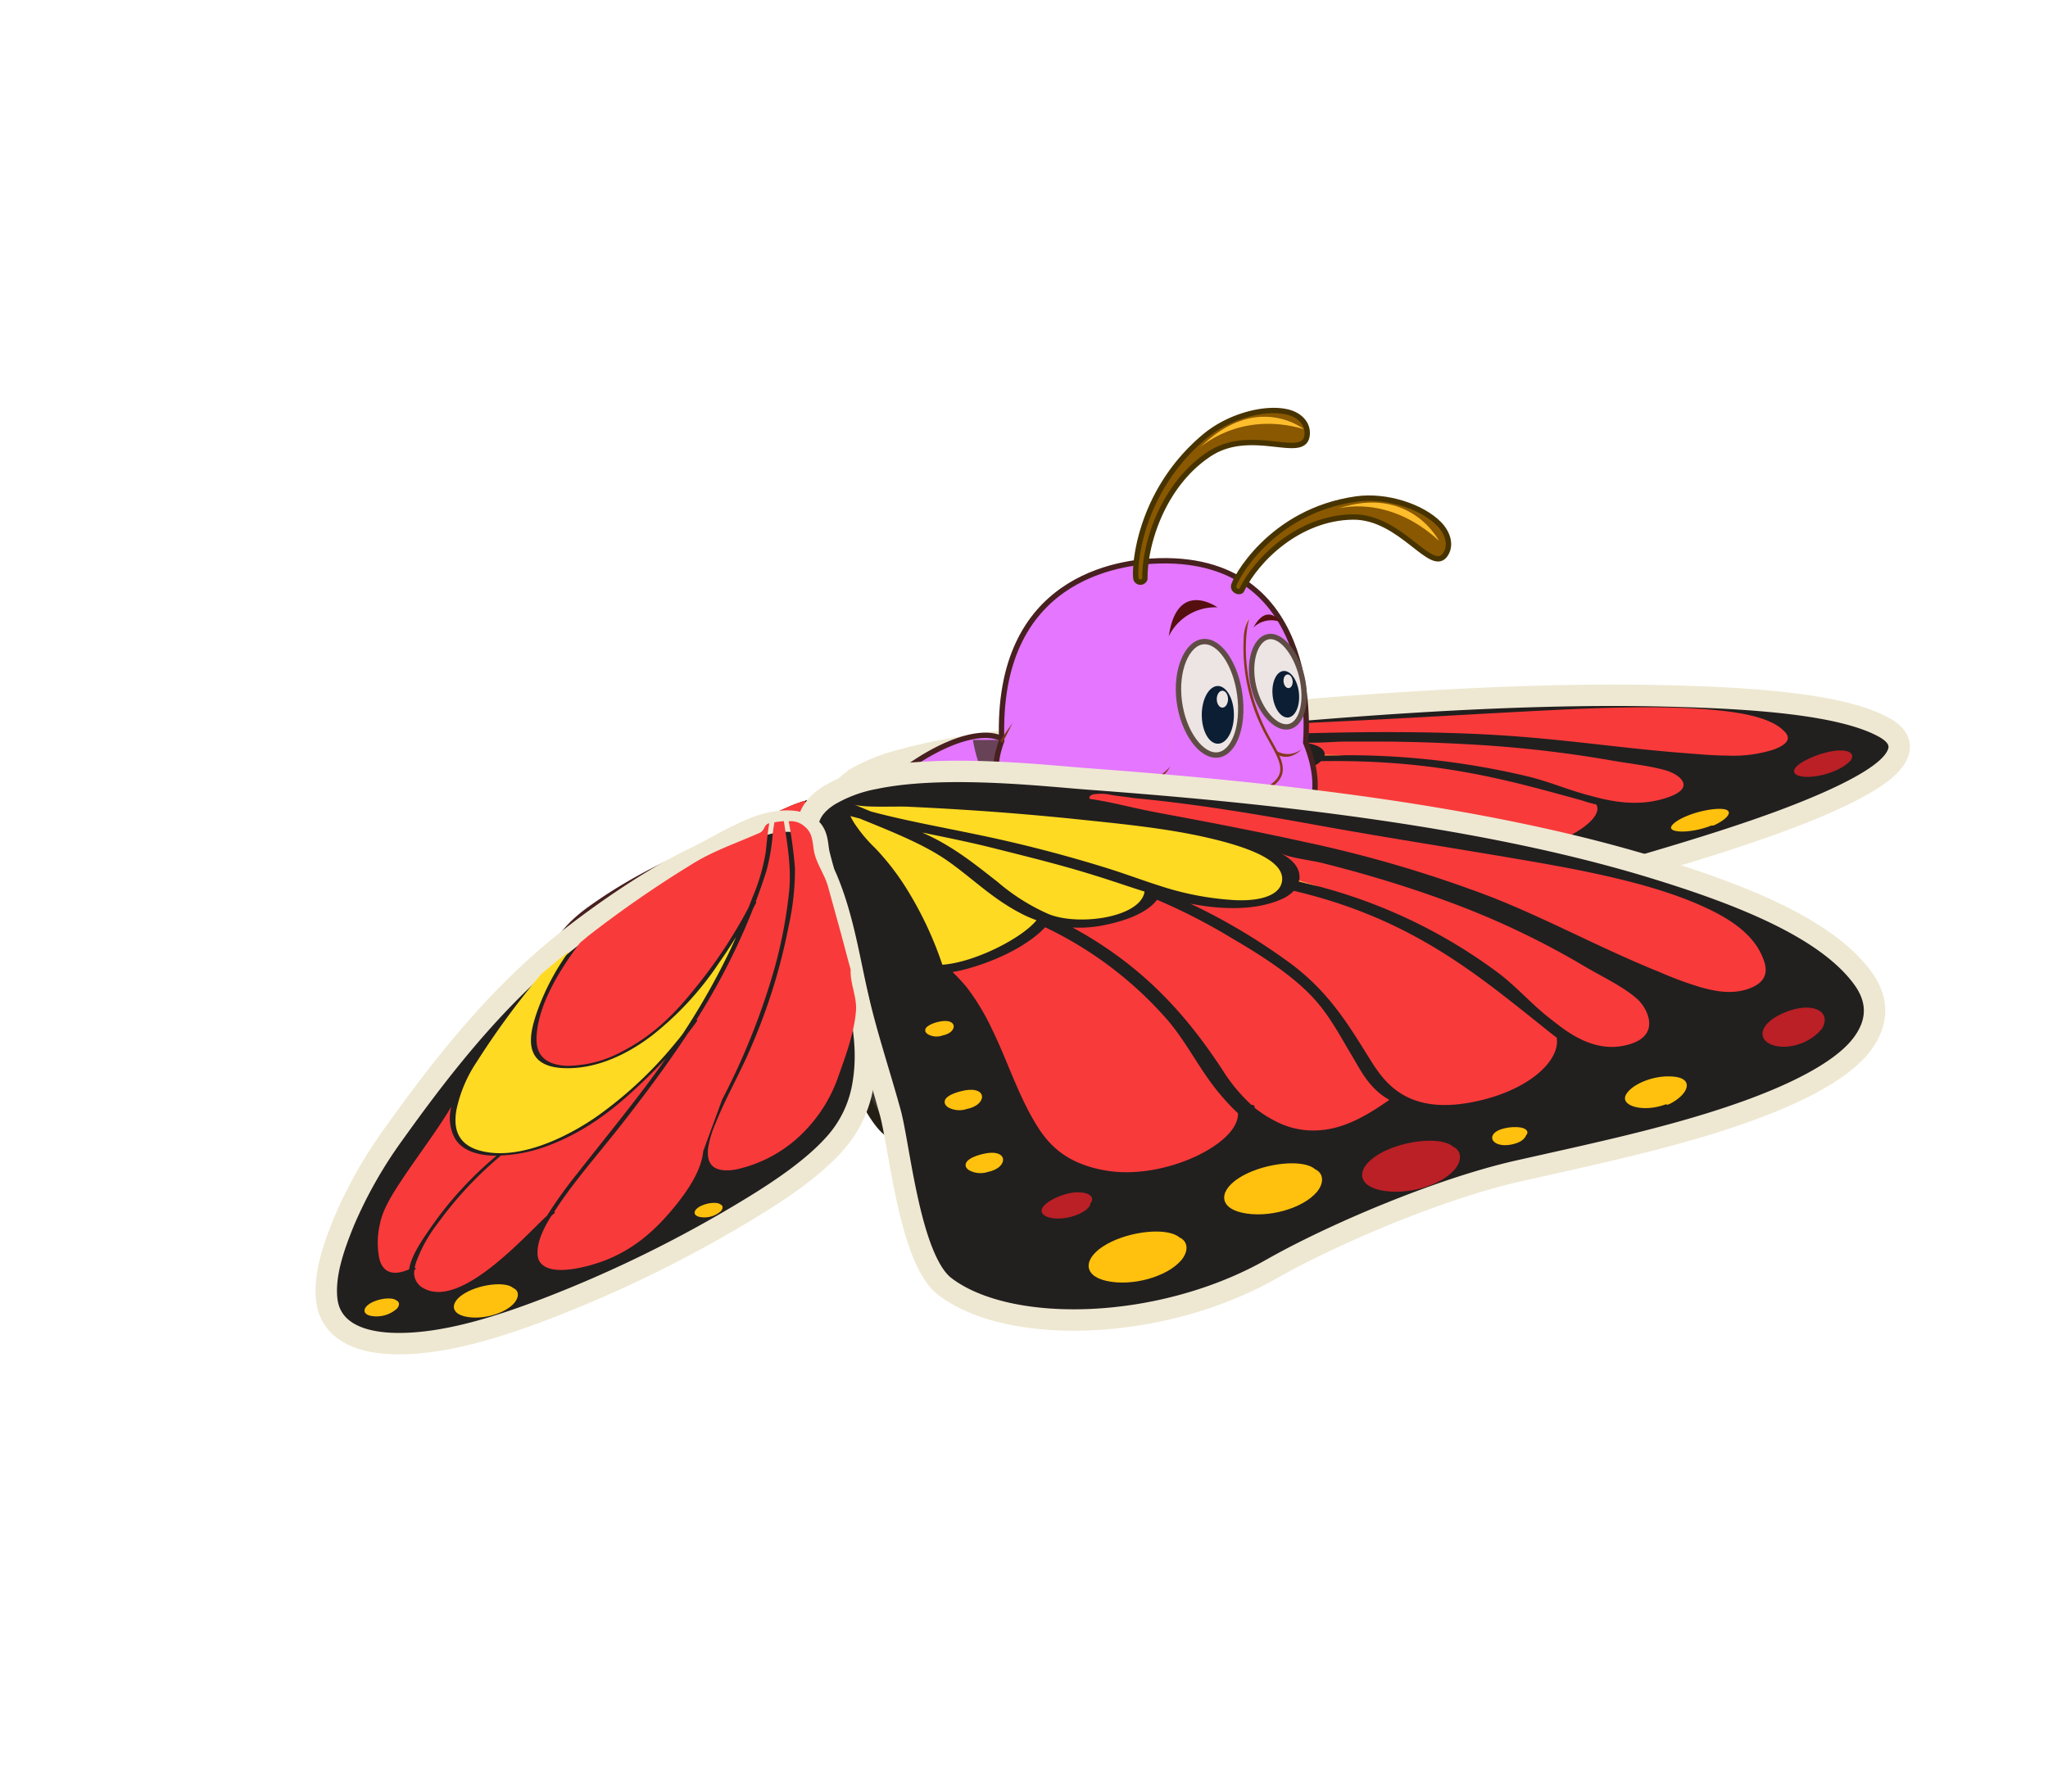 <svg xmlns="http://www.w3.org/2000/svg" xmlns:xlink="http://www.w3.org/1999/xlink" viewBox="0 0 382.41 334.71"><defs><style>.cls-1{isolation:isolate;}.cls-2{fill:#221f1f;stroke:#eee8d2;stroke-width:4px;}.cls-2,.cls-20,.cls-21,.cls-30,.cls-33{stroke-miterlimit:10;}.cls-3{fill:url(#linear-gradient);}.cls-4{fill:#ffda22;}.cls-5{fill:#f93a3a;}.cls-6{fill:url(#linear-gradient-2);}.cls-17,.cls-18,.cls-36,.cls-7{mix-blend-mode:multiply;}.cls-7{fill:url(#linear-gradient-3);}.cls-8{fill:#ba2025;}.cls-9{fill:#ffc10d;}.cls-10{fill:url(#linear-gradient-4);}.cls-11{fill:url(#linear-gradient-5);}.cls-12{fill:url(#linear-gradient-6);}.cls-13{fill:url(#linear-gradient-7);}.cls-14{fill:url(#linear-gradient-8);}.cls-15{fill:url(#linear-gradient-9);}.cls-16{fill:url(#linear-gradient-10);}.cls-17{fill:url(#linear-gradient-11);}.cls-18{fill:url(#linear-gradient-12);}.cls-19{fill:url(#linear-gradient-13);}.cls-20{fill:#38342c;stroke:#231f14;stroke-width:2px;}.cls-21,.cls-28{fill:#e476ff;}.cls-21{stroke:#47201f;}.cls-22{fill:#9d13bf;}.cls-23{fill:#4c3730;opacity:0.81;}.cls-24{fill:#7a3819;}.cls-25{fill:#83381b;}.cls-26{fill:#550f0e;}.cls-27{fill:#f4c813;}.cls-29{fill:#f3ba19;}.cls-30,.cls-32{fill:#ece5e3;}.cls-30{stroke:#5f4d45;}.cls-31{fill:#0b1e34;}.cls-33{fill:#895800;stroke:#473300;}.cls-34{fill:#fdbd2c;}.cls-35{fill:url(#linear-gradient-14);}.cls-36{fill:url(#linear-gradient-15);}</style><linearGradient id="linear-gradient" x1="13716.82" y1="-12438.61" x2="13874.14" y2="-12438.61" gradientTransform="matrix(-0.52, -0.12, -0.61, 0.22, -305.92, 4484.35)" gradientUnits="userSpaceOnUse"><stop offset="0.01" stop-color="#e68625"/><stop offset="1" stop-color="#f9a748"/></linearGradient><linearGradient id="linear-gradient-2" x1="13716.82" y1="-12438.61" x2="13874.14" y2="-12438.61" gradientTransform="matrix(-0.52, -0.12, -0.61, 0.22, -305.92, 4484.35)" gradientUnits="userSpaceOnUse"><stop offset="0.01" stop-color="#1f0c0d"/><stop offset="1" stop-color="#565759"/></linearGradient><linearGradient id="linear-gradient-3" x1="13728.53" y1="-12531.63" x2="13875.21" y2="-12531.63" xlink:href="#linear-gradient"/><linearGradient id="linear-gradient-4" x1="298.34" y1="171.68" x2="292.8" y2="169.88" gradientTransform="translate(-19.39 22.53) rotate(-5.96)" xlink:href="#linear-gradient"/><linearGradient id="linear-gradient-5" x1="262.56" y1="179.93" x2="247.38" y2="175" gradientTransform="translate(-19.39 22.53) rotate(-5.96)" xlink:href="#linear-gradient"/><linearGradient id="linear-gradient-6" x1="237.5" y1="189.32" x2="222.33" y2="184.39" gradientTransform="translate(-19.39 22.53) rotate(-5.96)" xlink:href="#linear-gradient"/><linearGradient id="linear-gradient-7" x1="220.06" y1="183.2" x2="212.33" y2="180.69" gradientTransform="translate(-19.39 22.53) rotate(-5.96)" xlink:href="#linear-gradient"/><linearGradient id="linear-gradient-8" x1="11062.82" y1="-9470.41" x2="11057.61" y2="-9472.1" gradientTransform="matrix(-0.7, -0.16, -0.81, 0.29, 250.3, 4613.12)" xlink:href="#linear-gradient"/><linearGradient id="linear-gradient-9" x1="11082.47" y1="-9480.52" x2="11077.26" y2="-9482.21" gradientTransform="matrix(-0.7, -0.16, -0.81, 0.29, 250.3, 4613.12)" xlink:href="#linear-gradient"/><linearGradient id="linear-gradient-10" x1="11104.11" y1="-9492.07" x2="11100.13" y2="-9493.37" gradientTransform="matrix(-0.7, -0.16, -0.81, 0.29, 250.3, 4613.12)" xlink:href="#linear-gradient"/><linearGradient id="linear-gradient-11" x1="11152.28" y1="-9534.74" x2="11050.86" y2="-9567.66" gradientTransform="matrix(-0.7, -0.16, -0.81, 0.29, 250.3, 4613.12)" xlink:href="#linear-gradient"/><linearGradient id="linear-gradient-12" x1="11160.75" y1="-9560.03" x2="11058.89" y2="-9593.1" gradientTransform="matrix(-0.7, -0.16, -0.81, 0.29, 250.3, 4613.12)" xlink:href="#linear-gradient"/><linearGradient id="linear-gradient-13" x1="153.27" y1="186.25" x2="148.95" y2="184.84" gradientTransform="translate(-19.39 22.53) rotate(-5.96)" xlink:href="#linear-gradient"/><linearGradient id="linear-gradient-14" x1="17567.37" y1="-7864.95" x2="17795.51" y2="-7864.95" gradientTransform="matrix(-0.45, -0.23, -0.68, 0.18, 2781.5, 5725)" xlink:href="#linear-gradient"/><linearGradient id="linear-gradient-15" x1="14086.59" y1="-6097.64" x2="13963.47" y2="-6137.6" gradientTransform="matrix(-0.61, -0.31, -0.9, 0.24, 3264.09, 5977.22)" xlink:href="#linear-gradient"/></defs><g class="cls-1"><g id="Layer_1" data-name="Layer 1"><g id="Butterfly_03"><path class="cls-2" d="M168.11,142c12.06-3.4,30.47-4.93,38.51-5.8,10.67-1.15,21.31-2.22,31.7-3.14,25.73-2.25,50.68-3.61,72.38-3.1,16.49.38,33,1.52,40.94,5.8,3,1.6,4.13,3.86,1.56,6.82-3.14,3.61-12,7.57-20.91,10.87-11.62,4.28-24.9,8-37.38,11.67a265.42,265.42,0,0,0-41.76,17c-18.12,9.52-45.41,14.1-58.33,10.77-7.08-1.82-12-13.28-14.65-16.57-3-3.76-6.42-7.4-9.12-11.24s-4.84-7.79-8.76-11.28c-2.25-2-8.71-4.81-2-8.73A34.89,34.89,0,0,1,168.11,142Z"/><path class="cls-3" d="M147.32,150.66a110.09,110.09,0,0,0-11.7,6c-7.14,4.11-12.82,8.22-18.59,12.29-11.16,7.87-19.66,15.83-25.66,23.15a42.39,42.39,0,0,0-6.53,10.49c-1.24,3-2.11,6.11-.93,8.59s5.57,4.09,15.6,2.34c8.33-1.46,17-4.61,24.16-7.43a291.17,291.17,0,0,0,34.18-16.14c5.21-2.9,10-5.89,13-8.69s3.65-5.14,3.68-7.36c.06-5-3.76-9.18-7-13.32-1.58-2-3.23-4.06-4.85-6.09-.83-1-1.71-2.06-2.47-3.11-.63-.87-.7-2-2.48-2.51C155.49,148.24,151.12,149,147.32,150.66Z"/><path class="cls-4" d="M203.23,151.34a51.37,51.37,0,0,1-10.15-2,88.18,88.18,0,0,0-14.12-3l-.8-.08c4.43-.15,8.88-.31,13.14-.34,6.33,0,12.65-.11,18.68,0,3.31.08,6.54.23,9.85.32C219.82,149.16,209,151.77,203.23,151.34Z"/><path class="cls-5" d="M311.81,144.16c1.77.64,5.42,3.21-1.54,5.12-5.84,1.61-11.46-.19-13.82-.8-4-1.06-7.09-2.49-11.26-3.49a145.56,145.56,0,0,0-37.85-3.88,1.31,1.31,0,0,0-.27-1c-.62-.81-2.09-1.21-3.85-1.5,1.68.28,5.63-.09,7.9-.11,2.64,0,5.26,0,7.82,0q8,.09,15.38.52a226,226,0,0,1,26.54,3c3.72.66,8,1.08,10.92,2.1Z"/><path class="cls-5" d="M298.06,150.25c1.24,2.1-2.94,5.78-11.37,8.42-12.83,4-18.19,1.08-21.51-1-5.08-3.14-9.68-6.17-18.1-8.1a157.24,157.24,0,0,0-18.69-3.22c4.91-.2,11.6-.89,16.35-3a6.6,6.6,0,0,0,1.94-1.19c21.83-.34,35.16,3.63,48.63,7.31C296,149.7,296.92,150,298.06,150.25Z"/><path class="cls-5" d="M245.6,165.8s0-.08,0-.12-.32-.13-.64-.09a29.44,29.44,0,0,1-6.23-2.88c-7.78-4.57-16.88-8.55-30.84-10.63a37.84,37.84,0,0,0,5.81-1.17c4.57-1.3,7.48-2.69,8.63-4,5.22.43,9.9,1.15,14.36,1.91,5.81,1,11.48,2.11,15.77,3.73,3.89,1.46,6.4,3.38,9.24,5.21,2,1.3,4,2.94,7.94,3.58l0,0a35,35,0,0,1-11.27,5,24.82,24.82,0,0,1-8.57.36A29.37,29.37,0,0,1,245.6,165.8Z"/><path class="cls-5" d="M220.8,176.39c-8,.46-11.7-1.32-14.48-3.15-4-2.62-6.6-5.64-10.13-8.39a31.22,31.22,0,0,0-5.68-3.65c-.91-.44-2-.83-3-1.22.69-.17,1.42-.38,2.18-.62,5.78-1.84,10.89-4.37,13.23-6.56,10.21,1.27,18.43,3.49,24.76,6.36,4.4,2,7.33,4.49,11.88,6.43.94.4,2,.85,3.21,1.24C243.9,169.93,231.52,175.78,220.8,176.39Z"/><path class="cls-4" d="M166.55,146.58c6.12.5,12.36.91,17.22,2s8.69,2.6,14.2,3.37c.94.14,2,.25,3.2.31-2.15,2.3-10,6.1-15.71,7.2a41.44,41.44,0,0,0-8-6.58,40.39,40.39,0,0,0-7.36-3.71,25.09,25.09,0,0,1-4.4-2,9.48,9.48,0,0,1-.89-.63Z"/><path class="cls-6" d="M147.32,150.66a110.09,110.09,0,0,0-11.7,6c-7.14,4.11-12.82,8.22-18.59,12.29-11.16,7.87-19.66,15.83-25.66,23.15a42.39,42.39,0,0,0-6.53,10.49c-1.24,3-2.11,6.11-.93,8.59s5.57,4.09,15.6,2.34c8.33-1.46,17-4.61,24.16-7.43a291.17,291.17,0,0,0,34.18-16.14c5.21-2.9,10-5.89,13-8.69s3.65-5.14,3.68-7.36c.06-5-3.76-9.18-7-13.32-1.58-2-3.23-4.06-4.85-6.09-.83-1-1.71-2.06-2.47-3.11-.63-.87-.7-2-2.48-2.51C155.49,148.24,151.12,149,147.32,150.66Z"/><path class="cls-5" d="M148.42,185.34v-.2l0,0a7.08,7.08,0,0,1,.68-3c1.1-2.88,3.05-5.93,4.26-8.83a40.2,40.2,0,0,0,3.37-13.56,16.26,16.26,0,0,0-.45-6.17,32.23,32.23,0,0,0-2.44-4.74,10.44,10.44,0,0,1,3.92.06c1.78.5,1.85,1.64,2.48,2.51.76,1,1.64,2.08,2.47,3.11,1.62,2,3.27,4.05,4.85,6.09l1.49,1.9c.25,1.46,1.86,2.62,2.06,4.08.31,2.26-.49,4.71-1.3,7.22a14.24,14.24,0,0,1-4.3,6.48,28.41,28.41,0,0,1-11.65,6.15C149.93,187.44,148.67,186.58,148.42,185.34Z"/><path class="cls-5" d="M152.88,149c1.23,2.27,2.6,4.49,2.82,7a29.6,29.6,0,0,1-.45,8.34,53.44,53.44,0,0,1-5.83,15.24c-1.08,2-2.36,4.18-1.85,5.85h0c.2,1.9-1.48,4.33-3.73,6.68a30,30,0,0,1-12.1,7.8,30.61,30.61,0,0,1-8,1.91c-2,.08-2.83-.44-3.08-1.07-.5-1.25.28-2.83,1.39-4.44l.45-.33c.17-.12.08-.17-.09-.17l.56-.76c2.51-3.28,6-6.71,9-10.07,3.46-3.82,6.71-7.61,9.47-11.33.48-.53.94-1.06,1.36-1.58.07-.08,0-.11-.15-.1.53-.74,1-1.49,1.52-2.23a55.79,55.79,0,0,0,5.64-11l.36-.61s0-.08-.11-.09a35.32,35.32,0,0,0,1.05-3.49,12.55,12.55,0,0,0,.11-4,9.38,9.38,0,0,1,0-1.3C151.78,149.18,152.33,149.06,152.88,149Z"/><path class="cls-5" d="M142.24,168A37.3,37.3,0,0,1,130,177.36a31.77,31.77,0,0,1-9.44,2.93c-4.93.61-6-.92-6.21-2.24-.53-3.1,1.89-7.08,5.26-10.92l.07-.08c4.89-3.45,9.87-6.93,15.91-10.4a110.09,110.09,0,0,1,11.7-6,26.84,26.84,0,0,1,3.07-1.11,22.66,22.66,0,0,0,.16,3.1,13.66,13.66,0,0,1-1.15,5.09c-.13.39-.28.77-.42,1.15A51,51,0,0,1,142.24,168Z"/><path class="cls-4" d="M139.74,174.75a61.39,61.39,0,0,1-12.28,10c-4.42,2.74-12.52,6.71-19.91,6.75-4.77,0-5.56-1.85-5.55-3.51s.9-3.62,2.27-5.62a94.86,94.86,0,0,1,9.21-10.84q1.74-1.29,3.55-2.58l.91-.64a21.67,21.67,0,0,0-4.13,7.19c-.6,2-1.7,6.11,6.18,5.15a35.52,35.52,0,0,0,15.16-5.81,43.18,43.18,0,0,0,10.08-9.41c.85-1.06,1.62-2.11,2.34-3.15-.28.62-.57,1.24-.88,1.86a67.06,67.06,0,0,1-6.05,9.66Q140.2,174.27,139.74,174.75Z"/><path class="cls-5" d="M98.91,205.63c.24-.11.15-.2,0-.21a3,3,0,0,1,.13-.71,13.8,13.8,0,0,1,2.83-4.56,52,52,0,0,1,9.28-8.59c.07-.06.09-.1.07-.13a41.85,41.85,0,0,0,8.43-2.36,53.54,53.54,0,0,0,15-9q2-1.63,3.73-3.26c-.29.37-.58.74-.89,1.11-3.6,4.4-7.91,8.88-11.92,13.33a49,49,0,0,0-4.24,5.16c-3.44,2.71-13,12.07-20.24,10.9-1.6-.25-2.12-.89-2.17-1.64Z"/><path class="cls-5" d="M97.9,205.73c-3.69,1.61-5.16.45-5.7-.33a5.39,5.39,0,0,1-.81-3.7c.17-1.73,1.71-3.76,3.23-5.74,2.13-2.76,4.59-5.58,6.38-8.29a3.13,3.13,0,0,0,1.5,3.2c1.31.87,3.78,1.3,8,.68h0a49.11,49.11,0,0,0-10.11,9.57C99.28,202.54,97.87,204.35,97.9,205.73Z"/><path class="cls-7" d="M167.88,161c0,.11.07.22.1.33a2.28,2.28,0,0,1,0,1.72c-.08.16-1.43,2-2.31,2-2.75.18-3.9-.59-4.6-1.28a5.51,5.51,0,0,1-1.53-2.92c-.44-2-.21-4.22-1.26-6.11-1.14-2.07-2.93-4-4.13-6a9.84,9.84,0,0,1,3.62.09c1.78.5,1.85,1.64,2.48,2.51.76,1,1.64,2.08,2.47,3.11,1.62,2,3.27,4.05,4.85,6.09Z"/><path class="cls-8" d="M337.39,141.87c2-1,4.93-1.91,6.95-1.67,1.55.19,1.76,1,1.26,1.8a7.91,7.91,0,0,1-2.06,1.53c-2.78,1.5-6.58,1.95-8,1.22C334.39,144.18,335.08,143,337.39,141.87Z"/><path class="cls-9" d="M312.09,154.33c-.6,1.18,3,1.32,6.4.23.4-.12.75-.25,1.09-.38a.93.93,0,0,0,.63-.12c3.15-1.5,4-3.48-.6-2.89C316.14,151.62,312.7,153.17,312.09,154.33Z"/><path class="cls-10" d="M289.3,162.07c-.5.73,1.05,1.19,3.46.56,1.61-.43,2.33-.95,2.51-1.39.47-.43-.11-.73-1.25-.67C292.4,160.68,289.82,161.32,289.3,162.07Z"/><path class="cls-11" d="M246.76,172.07c-3.9,2-3.59,3.93.89,3.84,4.82-.1,10.85-2.09,12.91-4.19,1-1,.9-2.12-1-2.33C257.24,168.66,250.67,170,246.76,172.07Z"/><path class="cls-12" d="M222.82,184c-3.91,2-3.6,3.93.88,3.84,4.82-.09,10.85-2.08,12.91-4.19,1-1,.9-2.12-1-2.33C233.29,180.6,226.72,182,222.82,184Z"/><path class="cls-13" d="M210.38,182.6c1.2.59,4.86,0,7.08-1.19.87-.45,1.31-.88,1.26-1.18.79-.84-.8-1.23-3.5-.6C212.32,180.32,209.16,182,210.38,182.6Z"/><path class="cls-14" d="M198.27,178c3.31-.94,4.37.09,2.84,1.09a6.48,6.48,0,0,1-1.68.7c-.18.06-.37.13-.59.19a7.27,7.27,0,0,1-2.68.19c-.74-.09-1.14-.35-.92-.75S196.94,178.35,198.27,178Z"/><path class="cls-15" d="M192.74,172c3.31-.94,4.37.08,2.84,1.09a6.48,6.48,0,0,1-1.68.7c-.18.06-.36.13-.58.19a7.33,7.33,0,0,1-2.69.19c-.74-.1-1.14-.36-.92-.75S191.41,172.39,192.74,172Z"/><path class="cls-16" d="M186.5,165.5c2.54-.72,3.35.06,2.18.83a5.06,5.06,0,0,1-1.29.54,4,4,0,0,1-.45.14,5.49,5.49,0,0,1-2.05.15c-.57-.07-.88-.27-.71-.58A5.13,5.13,0,0,1,186.5,165.5Z"/><path class="cls-5" d="M207.63,138.23l.72,0c3.27-.18,6.31-.18,9.52-.31l9.5-.39c6.58-.27,13.14-.51,19.55-.65,12.82-.29,25-.18,35.94.63,11.11.82,20.85,2.32,31.92,3.16,2.51.19,5,.44,7.8.45a24.75,24.75,0,0,0,8.58-1.12c4.15-1.54,2.45-3.06,1.58-3.82-1.81-1.59-5.15-2.63-9.55-3.23-9.42-1.27-21.83-.91-34.52-.27-12.86.65-25.94,1.47-38.72,2.06-11.23.53-22.63,1.1-34.7,2.26-1.38.06-2.84.23-4.19.29a14.72,14.72,0,0,0-3,.39C207.28,137.82,207,138.28,207.63,138.23Z"/><path class="cls-17" d="M208.2,146.59c.66.69-1.24,2.08-4.34,2.38a32.78,32.78,0,0,1-7.25-.19c-5.88-.66-10.8-1.76-16.46-2.52,3.76-.12,7.53-.24,11.15-.27,5.11,0,10.21-.07,15.16,0A3.93,3.93,0,0,1,208.2,146.59Z"/><path class="cls-18" d="M251,141.08c-1.2,0-2.41,0-3.65,0,0-.05,0-.09,0-.13C248.56,141,249.78,141,251,141.08Z"/><path class="cls-4" d="M166.55,146.58c6.12.5,12.36.91,17.22,2,1.19.28,2.32.58,3.45.89,1.23.71,2.56,1.39,2.78,2.39.15.71-.23,1.78-3.17,2.69a17,17,0,0,1-5,.78l-.93,0a38.88,38.88,0,0,0-3.45-2.43,40.39,40.39,0,0,0-7.36-3.71,25.09,25.09,0,0,1-4.4-2,9.48,9.48,0,0,1-.89-.63Z"/><path class="cls-4" d="M221.42,140.91c1.37.71-.18,2.42-4.69,3.12a57.18,57.18,0,0,1-7.65.6c-6.88.16-13.53.15-20.44.32s-13.77.37-20.66.56c-1-.08-1.94-.15-2.88-.24,1.59.14,7.51-1,9.84-1.25q5-.61,9.93-1.18c6.69-.77,13.31-1.46,19.81-2.05,3.41-.31,6.84-.62,10.23-.9C217.74,140,220.2,140.27,221.42,140.91Z"/><path class="cls-9" d="M92,210.27c-1.38.72-1.28,1.38.29,1.35a8,8,0,0,0,4.55-1.48c.37-.37.33-.75-.32-.82C95.66,209.06,93.35,209.55,92,210.27Z"/><path class="cls-8" d="M108.78,206.59c-2.56,1.33-2.39,2.57.53,2.51,3.14-.07,7.09-1.38,8.46-2.75.68-.68.61-1.39-.59-1.53C115.65,204.35,111.35,205.26,108.78,206.59Z"/><path class="cls-19" d="M148.5,191.25c-1.12.58-1,1.12.23,1.09a6.54,6.54,0,0,0,3.69-1.2c.29-.29.26-.6-.26-.66A6.88,6.88,0,0,0,148.5,191.25Z"/><path class="cls-20" d="M192.5,152.25s.63-4,4-2.52,6.17,22.83,6.17,22.83l12.58,3.11a13.54,13.54,0,0,1,6.88,8.62c2.76,10.82-1,9.07-7.14-2.28-.33-.6-2.3,3.58-2.64,2.92s1.05-6,.75-6.57l-11.47-.28a3.33,3.33,0,0,1-3.16-2.51Z"/><path class="cls-20" d="M157.09,192.75l.09,0c2-.63,8.74.28,12.85,2,0,0-2.72-11.09-4.22-16-.16-.52,3.81-2.29,3.81-2.29s3.62,19.43,1.13,19.77c-1.61.22-10.48-2.07-10.48-2.07,4.35,4.8,8.7,13.42,7.78,17.17C165.28,214.48,158.32,200.24,157.09,192.75Z"/><path class="cls-21" d="M183.74,165.89q-1.65,2.88-3.45,5.45a59.91,59.91,0,0,1-17.53,16.72,57.82,57.82,0,0,1-9.89,4.89,58.72,58.72,0,0,1-21.63,3.83A51.23,51.23,0,0,1,119,195.16c-7-1.87-12.44-5.18-14.91-9.2-2.91-4.75-1.71-10.48,5.81-16q2.06-1.49,4.23-2.88c2.14-1.37,4.36-2.66,6.63-3.87a137.57,137.57,0,0,1,22.49-9.32c2.72-.87,5.43-1.66,8.09-2.38a214.62,214.62,0,0,1,39.1-6.71C206.62,149.23,183.74,165.89,183.74,165.89Z"/><path class="cls-22" d="M173.75,151.05c.58,11.27,4.58,16.72,3.16,22-2.06,7.65-10.37,12.66-14.15,15a57.82,57.82,0,0,1-9.89,4.89,58.72,58.72,0,0,1-21.63,3.83A51.23,51.23,0,0,1,119,195.16c-7-1.87-12.44-5.18-14.91-9.2h0c29.8,3,66.05-4.42,60.72-17.35-10.71-26,4-21.91,4-21.91Z"/><path class="cls-21" d="M217.9,128.17a212.54,212.54,0,0,0-5.45,20.66c-2.46,10.53-4.91,19.23-12.22,25.38-14,11.8-23.88,8.28-31.25,1.57-11.34-10.33-6.16-25.1-6.16-25.1a3.17,3.17,0,0,1,.43-1.21h0c2.69-4.82,17-14.65,23.77-11.54,14,6.45,21.41-23.59,21.41-23.59C214,108.2,217.9,128.17,217.9,128.17Z"/><path class="cls-22" d="M212.45,148.83c-2.46,10.53-4.91,19.23-12.22,25.38-14,11.8-23.88,8.28-31.25,1.57-11.34-10.33-6.16-25.1-6.16-25.1s-1.08,9.46,20.35,14.4c0,0,14.6,3.07,21.94-6.8L208,144.41Z"/><path class="cls-23" d="M208.53,161.65s-23.26-2.45-26.87-23.45h11L210.9,150"/><path class="cls-21" d="M243.8,138.67s3.43-34.67-27.31-33.93c-7.59.18-30.55,3.13-29.45,33.62-1.35,3.67-6.68,20,28.35,24.57,1.7,1.21,8.83,6.55,12.49-.85C228.87,162,252,158.82,243.8,138.67Z"/><path class="cls-24" d="M187.17,138.72c.69-1.22,1.88-3.66,1.9-3.68s-1.62,2.19-2.31,3.4Z"/><path class="cls-25" d="M227.63,163a14.57,14.57,0,0,0,1-3.19,31.6,31.6,0,0,1-1.41,2.87Z"/><path class="cls-25" d="M215.88,163.6l.29-.43c-2.24-1.84-4.83-3.57-4.83-3.57S213.64,161.76,215.88,163.6Z"/><path class="cls-26" d="M227.32,113.43s-7.51-5.38-9.08,5.39A9.69,9.69,0,0,1,227.32,113.43Z"/><path class="cls-26" d="M239.19,116.2s-2.59-3.78-5.14,1A4.78,4.78,0,0,1,239.19,116.2Z"/><path class="cls-25" d="M240.86,141.26a4.54,4.54,0,0,0,2.23-1.4,4.11,4.11,0,0,1-4.65.45l-.22.46A3.38,3.38,0,0,0,240.86,141.26Z"/><path class="cls-27" d="M221,128l12-12.48s-2.63,8.79,2.9,20.45c2.33,4.9,6.07,8.46.44,11.38-11.84,6.15-19.4-2.57-19.4-2.57Z"/><path class="cls-28" d="M221,128,233,115.3s-2.67,9,2.86,20.66c2.33,4.9,6.07,8.46.44,11.38-11.84,6.15-19.4-2.57-19.4-2.57Z"/><path class="cls-25" d="M231.8,149.34a20.23,20.23,0,0,0,4.63-1.75c1.71-.89,2.69-1.91,3-3.11.44-1.79-.64-3.72-1.89-5.95-.48-.86-1-1.75-1.43-2.69-5.41-11.41-2.9-20.14-2.88-20.23a7.14,7.14,0,0,0-1,3.51,34.21,34.21,0,0,0,3.47,16.95c.46,1,1,1.86,1.44,2.72,1.19,2.12,2.22,4,1.84,5.52-.26,1.05-1.15,2-2.74,2.79-11.55,6-19-2.43-19.12-2.51l-.33.36a15.29,15.29,0,0,0,5.35,3.66A15.52,15.52,0,0,0,231.8,149.34Z"/><path class="cls-29" d="M218.56,143.14h-.05l0-.06Z"/><path class="cls-28" d="M212.15,142l6.36,1.16c-.28.47-2.55,3.84-7.92,2.61Z"/><path class="cls-25" d="M218.55,143.07l-.06.08c0,.06-.11.13-.18.22s-.18.21-.3.32l-.41.38a2.73,2.73,0,0,1-.25.2,1.79,1.79,0,0,1-.26.2,5.25,5.25,0,0,1-.61.38,7.18,7.18,0,0,1-.68.34c-.24.1-.49.18-.73.26s-.51.14-.76.18-.51.1-.76.11l-.71,0h-.94l-.26,0-.43,0h-.38l.37.12.42.12.26.08.3,0a6.32,6.32,0,0,0,.67.1l.75,0a2.75,2.75,0,0,0,.4,0l.4-.05c.27,0,.54-.12.81-.17s.53-.19.78-.3a6.89,6.89,0,0,0,.71-.4A3.71,3.71,0,0,0,217,145l.29-.24a4.48,4.48,0,0,0,.48-.5l.2-.24a1.88,1.88,0,0,0,.16-.23,3.54,3.54,0,0,0,.23-.39A3.28,3.28,0,0,0,218.55,143.07Z"/><g id="eye"><path class="cls-30" d="M220.2,131c.76,5.84,4.16,10.35,7.19,10s4.88-5.32,4.12-11.16-3.83-10.3-6.86-10S219.44,125.18,220.2,131Z"/><path class="cls-31" d="M227.4,138.9c1.68,0,3-2.42,3-5.39s-1.37-5.39-3-5.39-3,2.42-3,5.39S225.72,138.9,227.4,138.9Z"/><ellipse class="cls-32" cx="228.25" cy="130.58" rx="1.05" ry="1.58"/></g><g id="eye-2" data-name="eye"><path class="cls-30" d="M234.08,128.26c1.1,4.63,4.22,8,6.63,7.45s3.48-4.69,2.37-9.33-4-8-6.36-7.45S233,123.62,234.08,128.26Z"/><path class="cls-31" d="M240.54,134c1.35-.14,2.25-2.2,2-4.59s-1.56-4.23-2.91-4.09-2.25,2.21-2,4.6S239.19,134.14,240.54,134Z"/><ellipse class="cls-32" cx="240.52" cy="127.23" rx="0.85" ry="1.28" transform="translate(-11.95 25.76) rotate(-5.98)"/></g><path class="cls-33" d="M231.82,110.27c-.21.43-1.45.25-1.48-.75s6.83-14.1,22.94-16.33c5.61-.78,12.27,1.42,15.44,4.67,1.6,1.63,2.32,3.89,1.22,5.62-2.57,4.06-8.27-7.06-17.38-6.92C242.53,96.71,234.62,104.46,231.82,110.27Z"/><path class="cls-34" d="M268.69,101s-5.38-10.56-18.92-6C249.61,95.07,259,92.07,268.69,101Z"/><path class="cls-33" d="M213.78,108.11a.88.88,0,0,1-1.61.16c-.47-.86-.18-16,12.89-26.86,4.56-3.76,11.33-5.51,15.51-4.42,2.1.55,3.71,2.11,3.5,4.24-.47,4.94-10.28-1.61-18.17,3.51C217.22,90.39,213.7,101.5,213.78,108.11Z"/><path class="cls-34" d="M243.47,80.15s-8.82-7.05-19.42,3.44C223.94,83.74,231.35,76.59,243.47,80.15Z"/><path class="cls-33" d="M156.79,171.52c-.78-1.76-2.47-.9-2.65,1.22-.19,2.37,1.62,13,4,28.33-3-.62-13.09-3.21-17.33-1.31-2.57,1.15-2.79,5.81-1.62,9.72s5,12.41,7.63,12.26,4.85-8.85-3.15-21.07c9.33,1.11,15,3.39,15.6,2.07C162.09,196,158,174.23,156.79,171.52Z"/><path class="cls-33" d="M181.18,160.17s.63-4,4-2.52,6.17,22.83,6.17,22.83l12.59,3.11s4.48.41,5.22.9c.15.1-2.19,1.29-2,1.42.45.33-.52-.51,0,0a13.33,13.33,0,0,1,3.67,6.31c3,11.89-1.81,8.59-9-5.93L190.28,186a3.35,3.35,0,0,1-3.16-2.52Z"/><path class="cls-2" d="M163.32,145.39c12.92-2.7,31.68-.51,39.93.1,10.94.81,21.83,1.75,32.43,2.91,26.25,2.87,51.48,7.07,73,13.65,16.33,5,32.49,11.32,39.26,20.79,2.54,3.55,3.1,7.75-.26,12.2-4.08,5.41-13.93,9.94-23.72,13.28-12.73,4.36-27,7.34-40.37,10.36C268.8,222,248.72,230.59,237.44,237c-20.6,11.7-49,12.44-61,3.29-6.57-5-8.45-26.11-10.2-32.49-2-7.28-4.43-14.47-6.1-21.82s-2.76-14.73-5.73-21.8c-1.72-4.06-7.41-10.61.34-15.6A25.93,25.93,0,0,1,163.32,145.39Z"/><path class="cls-35" d="M140.3,154.87A94.35,94.35,0,0,0,127,162.14c-8.21,5.23-15,10.85-21.79,16.37a171.59,171.59,0,0,0-31.73,33.26,84,84,0,0,0-9.3,16.41c-2,4.91-3.73,10-3.2,14.6s4.45,8.54,14.93,8.14c8.68-.32,18.2-3.49,26.05-6.49a236.14,236.14,0,0,0,38.35-18.9c6-3.65,11.54-7.55,15.24-11.62a21.8,21.8,0,0,0,5.62-11.75c1.39-8.67-1.31-16.85-3.4-24.86-1-3.94-2.15-7.85-3.22-11.78-.55-2-1.15-4-1.64-6-.39-1.66-.15-3.65-1.8-5C149.09,152.84,144.52,153,140.3,154.87Z"/><path class="cls-4" d="M195.85,170.74a38.12,38.12,0,0,1-9.6-6.05c-4-3.11-7.89-6.34-13.28-8.85l-.78-.35c4.45.91,8.94,1.81,13.19,2.88,6.32,1.59,12.64,3.14,18.6,5,3.29,1,6.46,2.12,9.74,3.15C213,171.33,201.52,173,195.85,170.74Z"/><path class="cls-5" d="M306,186.87c1.6,1.57,4.55,7-2.9,8.45-6.24,1.24-11.37-3.34-13.56-5-3.74-2.88-6.4-6.17-10.3-9a97.67,97.67,0,0,0-36.69-16.66,3.77,3.77,0,0,0,0-1.74c-.4-1.57-1.76-2.64-3.43-3.6,1.6.91,5.64,1.32,7.89,1.89,2.64.67,5.25,1.36,7.8,2.09,5.28,1.52,10.36,3.16,15.19,4.94a153.24,153.24,0,0,1,25.67,12.12c3.53,2.11,7.71,4,10.32,6.49Z"/><path class="cls-5" d="M290.67,193.79c.68,4-4.47,9.22-13.58,11.56-13.85,3.56-18.41-2.92-21.18-7.35-4.22-6.76-8-13.21-15.89-18.75a113.79,113.79,0,0,0-17.77-10.49c4.95,1,11.8,1.52,17.09-.84a7,7,0,0,0,2.25-1.54c21.85,5.13,34.09,15.5,46.53,25.41C288.73,192.28,289.6,193,290.67,193.79Z"/><path class="cls-5" d="M234.25,206.88a1.8,1.8,0,0,1,0-.22c0-.21-.29-.31-.61-.33a32.1,32.1,0,0,1-5.44-6.61c-6.54-9.94-14.56-19.22-27.92-26.49a23.06,23.06,0,0,0,6.1-.49c4.9-1,8.17-2.69,9.67-4.69a110,110,0,0,1,13.81,7.08c5.53,3.23,10.88,6.66,14.73,10.58,3.49,3.55,5.48,7.53,7.83,11.43,1.68,2.79,3.2,6.14,7,8.28l0,0c-2.88,2-7.54,5.18-12.56,5.63a15.07,15.07,0,0,1-8.63-1.62A22.26,22.26,0,0,1,234.25,206.88Z"/><path class="cls-5" d="M206.71,218.65c-8.09-1.3-11.32-5.35-13.6-9.25-3.26-5.56-5.08-11.48-7.87-17.16a42.83,42.83,0,0,0-4.69-7.8,36.09,36.09,0,0,0-2.68-2.9,23.53,23.53,0,0,0,2.34-.5c6.25-1.65,12-4.69,14.94-7.86a70.53,70.53,0,0,1,23,17.49c3.86,4.61,6.12,9.69,10.13,14.24a37.37,37.37,0,0,0,2.87,3C231.45,213.55,217.55,220.41,206.71,218.65Z"/><path class="cls-4" d="M160.55,152.88c6,2.46,12.07,4.82,16.62,8.06s8,6.77,13.26,9.55a24,24,0,0,0,3.11,1.38c-2.76,3.4-11.62,7.9-17.58,8.31a67,67,0,0,0-6.24-13.48,47.15,47.15,0,0,0-6.35-8.35,26.84,26.84,0,0,1-3.85-4.61c-.26-.42-.51-.87-.73-1.32Z"/><path class="cls-4" d="M216.63,165.46c-3.16-1-6.14-2.12-9.24-3.11a254.64,254.64,0,0,0-25.13-6.52c-6.61-1.38-13.44-2.61-19.63-4.27-1.08-.44-2.13-.88-3.18-1.33,1.55.67,7.75.32,10.15.44,3.42.16,6.82.34,10.2.56,6.88.43,13.66,1,20.29,1.67,8.54.89,17.23,1.72,24.83,3.43,6.18,1.39,14.76,3.85,14.49,8-.18,2.73-3.7,4-8.71,3.79A54.52,54.52,0,0,1,216.63,165.46Z"/><path class="cls-2" d="M140.3,154.87c-4.94,2.14-6.46,3.38-11,5.56-7.51,3.59-17.42,10.4-24.26,15.92C91.81,187,81.44,200.7,73.52,211.77a84,84,0,0,0-9.3,16.41c-2,4.91-3.73,10-3.2,14.6s4.45,8.54,14.93,8.14c8.68-.32,18.2-3.49,26.05-6.49a236.14,236.14,0,0,0,38.35-18.9c6-3.65,11.54-7.55,15.24-11.62a21.8,21.8,0,0,0,5.62-11.75c1.39-8.67-1.31-16.85-3.4-24.86-1-3.94-2.15-7.85-3.22-11.78-.55-2-1.15-4-1.64-6-.39-1.66-.15-3.65-1.8-5C149.09,152.84,144.52,153,140.3,154.87Z"/><path class="cls-5" d="M132.18,215.1c0-.12,0-.24,0-.35a.11.11,0,0,0,0-.06,19,19,0,0,1,1.48-5c1.86-4.69,4.62-9.44,6.59-14.14a107.94,107.94,0,0,0,7-22.55,48.5,48.5,0,0,0,1.19-10.78,84,84,0,0,0-1.17-8.83,3.84,3.84,0,0,1,3,1c1.65,1.32,1.41,3.31,1.81,5,.48,2,2,4.2,2.54,6.21,1.07,3.93,2.19,7.84,3.22,11.78.32,1.23.65,2.46,1,3.69-.14,2.59,1.15,5,1,7.59-.29,4-1.74,8-3.22,12.14a27.53,27.53,0,0,1-6,10.07,25.26,25.26,0,0,1-13.25,7.56C133.13,219.13,132.09,217.31,132.18,215.1Z"/><path class="cls-5" d="M131.31,215c-.3,3.34-2.62,7.09-5.49,10.55s-7.14,8-14.14,10.31c-2.57.86-6.2,1.65-8.51,1.19-2-.4-2.71-1.52-2.79-2.67-.16-2.28,1-4.81,2.57-7.29.2-.18.38-.34.54-.46s.12-.28,0-.32l.76-1.16c3.37-5,7.76-10,11.69-15,4.46-5.69,8.71-11.4,12.46-17.1.61-.79,1.21-1.57,1.76-2.36.1-.13,0-.2-.12-.22.73-1.15,1.43-2.3,2.11-3.45a121.88,121.88,0,0,0,8.53-17.46l.53-1c0-.07,0-.13-.09-.18.73-1.93,1.39-3.84,2-5.76a37.26,37.26,0,0,0,1.16-6.79c.09-.75.18-1.5.33-2.25a13.81,13.81,0,0,1,1.76-.21c.63,4.25,1.4,8.45,1,12.91a87.47,87.47,0,0,1-2.67,14.28,130.27,130.27,0,0,1-9.86,24.81"/><path class="cls-5" d="M130.62,183.54c-3.38,4.23-7.52,9.31-14.65,12.94a21.73,21.73,0,0,1-10.19,2.58c-5.08-.26-5.72-3.17-5.59-5.5.29-5.5,3.76-11.75,8.14-17.5,0,0,1.31-1.09,1.34-1.13a210.76,210.76,0,0,1,19.26-13.36c4-2.54,7.94-3.85,12.87-6,1.12-.49.74-1.56,1.85-1.81-.34,1.82-.47,3.6-.67,5.4a37,37,0,0,1-2.49,8.49c-.24.63-.48,1.25-.73,1.88A91.06,91.06,0,0,1,130.62,183.54Z"/><path class="cls-4" d="M126.34,194.52a74.81,74.81,0,0,1-14.9,14c-5.13,3.57-14.26,8.31-21.63,6.43-4.76-1.22-5.06-4.66-4.61-7.53A25.33,25.33,0,0,1,89,198.35,151.82,151.82,0,0,1,101,182c1.37-1.18,2.78-2.36,4.22-3.52l1.07-.87a44.78,44.78,0,0,0-6,11.34c-1.15,3.38-3.32,10.11,4.79,10.53,6.68.34,12.74-3.08,16.65-6.07a58.23,58.23,0,0,0,12.55-13.61c1.13-1.6,2.18-3.21,3.17-4.82-.44,1-.9,2-1.37,3a132.9,132.9,0,0,1-8.6,15.11C127.12,193.57,126.74,194.05,126.34,194.52Z"/><path class="cls-5" d="M77.44,237.15c.26-.13.2-.31,0-.38a7.61,7.61,0,0,1,.32-1.2,27.16,27.16,0,0,1,4-7.12A70,70,0,0,1,93.33,216c.08-.07.11-.14.1-.19a27.9,27.9,0,0,0,9-1.87c7.7-2.91,13.17-7.68,17.33-11.63q2.44-2.31,4.59-4.65l-1.18,1.68c-4.76,6.65-10.25,13.27-15.43,19.9a82.9,82.9,0,0,0-5.6,7.81C98,230.85,86,244.51,79.1,240.6a3.18,3.18,0,0,1-1.72-3.42Z"/><path class="cls-5" d="M76.4,237.06c-4.11,1.81-5.26-.58-5.59-2.08a15.38,15.38,0,0,1,.18-6.6c.63-2.95,2.69-6,4.74-9.07,2.86-4.22,6.06-8.44,8.56-12.65a8,8,0,0,0,.64,5.93c1.08,1.85,3.43,3.24,7.79,3.26l0,0a67.88,67.88,0,0,0-12.61,13.88C78.62,231.9,76.74,234.67,76.4,237.06Z"/><path class="cls-8" d="M332.1,189.64c2.27-1.2,5.42-2,7.37-1,1.49.73,1.5,2.11.78,3.43a8.94,8.94,0,0,1-2.46,2.1c-3.17,1.88-7.08,1.65-8.32,0C328.5,192.85,329.49,191,332.1,189.64Z"/><path class="cls-9" d="M303.57,204.53c-.92,1.87,2.6,3.05,6.32,2.08a11.7,11.7,0,0,0,1.18-.37c.11.09.33.11.67-.05,3.54-1.76,4.93-5,.17-5.15C308.32,200.9,304.48,202.68,303.57,204.53Z"/><path class="cls-9" d="M278.8,211.91c-.7,1.12.73,2.33,3.3,1.87,1.71-.31,2.57-1,2.86-1.74.59-.62.09-1.29-1.06-1.47C282.25,210.31,279.51,210.76,278.8,211.91Z"/><path class="cls-9" d="M232,219.61c-4.43,2.48-4.63,5.85-.13,6.87,4.83,1.1,11.37-.75,14-3.84,1.29-1.52,1.46-3.44-.34-4.29C243.38,216.47,236.46,217.13,232,219.61Z"/><path class="cls-8" d="M257.76,215.39c-4.43,2.48-4.63,5.84-.13,6.87,4.82,1.1,11.36-.75,14-3.84,1.29-1.53,1.46-3.44-.34-4.29C269.11,212.25,262.19,212.91,257.76,215.39Z"/><path class="cls-9" d="M206.69,232.35c-4.43,2.48-4.63,5.85-.13,6.87,4.82,1.1,11.36-.75,14-3.84,1.29-1.52,1.46-3.44-.34-4.28C218,229.21,211.12,229.87,206.69,232.35Z"/><path class="cls-8" d="M194.67,226.66c1,1.32,4.85,1.2,7.37-.21,1-.55,1.54-1.18,1.58-1.71,1-1.25-.48-2.33-3.33-2C197.21,223.21,193.61,225.3,194.67,226.66Z"/><path class="cls-9" d="M183.83,215.46c3.55-.75,4.33,1.3,2.54,2.64a5,5,0,0,1-1.86.76,4.54,4.54,0,0,1-.64.17,4.41,4.41,0,0,1-2.72-.37c-.72-.36-1.05-.92-.72-1.54C180.84,216.34,182.4,215.76,183.83,215.46Z"/><path class="cls-9" d="M179.9,203.7c3.55-.75,4.33,1.3,2.54,2.64a4.82,4.82,0,0,1-1.86.76,3.61,3.61,0,0,1-.63.17,4.37,4.37,0,0,1-2.73-.36c-.71-.37-1-.92-.72-1.55C176.91,204.58,178.47,204,179.9,203.7Z"/><path class="cls-9" d="M175.41,190.81c2.72-.58,3.32,1,2,2a3.71,3.71,0,0,1-1.43.58,3.15,3.15,0,0,1-.49.14,3.37,3.37,0,0,1-2.08-.28c-.55-.29-.8-.71-.55-1.19S174.32,191,175.41,190.81Z"/><path class="cls-5" d="M203.72,149.25l.72.1c3.32.54,6.34,1.34,9.58,2s6.39,1.2,9.57,1.82c6.64,1.27,13.23,2.58,19.66,4a233.73,233.73,0,0,1,35.66,10.53c10.85,4.35,20.17,9.5,31,13.86a68.37,68.37,0,0,0,7.66,2.83c2.21.6,5.56,1.45,8.84.31,4.55-1.57,3.26-4.63,2.6-6.18-1.38-3.22-4.44-5.91-8.67-8.09-9-4.67-21.51-7.32-34.34-9.54-13-2.26-26.24-4.28-39.13-6.61-11.34-2.06-22.85-4.06-35.2-5.23-1.39-.25-2.89-.34-4.25-.6a8.68,8.68,0,0,0-3.13-.11C203.48,148.43,203.07,149.16,203.72,149.25Z"/><path class="cls-36" d="M246.18,165.56c-1.19-.32-2.4-.62-3.64-.91,0-.07,0-.15,0-.22C243.79,164.78,245,165.16,246.18,165.56Z"/><path class="cls-9" d="M69.28,243.34c-1.57.88-1.65,2.06-.08,2.41a5.72,5.72,0,0,0,4.94-1.36c.46-.54.53-1.21-.1-1.5C73.29,242.23,70.85,242.47,69.28,243.34Z"/><path class="cls-9" d="M87,241.41c-2.91,1.62-3.06,3.81-.14,4.47,3.15.7,7.44-.52,9.17-2.53.85-1,1-2.25-.19-2.79C94.46,239.33,89.94,239.78,87,241.41Z"/><path class="cls-9" d="M130.69,225.33c-1.27.71-1.34,1.66-.06,1.95a4.62,4.62,0,0,0,4-1.1c.37-.44.43-1-.08-1.22C133.93,224.43,132,224.62,130.69,225.33Z"/></g></g></g></svg>